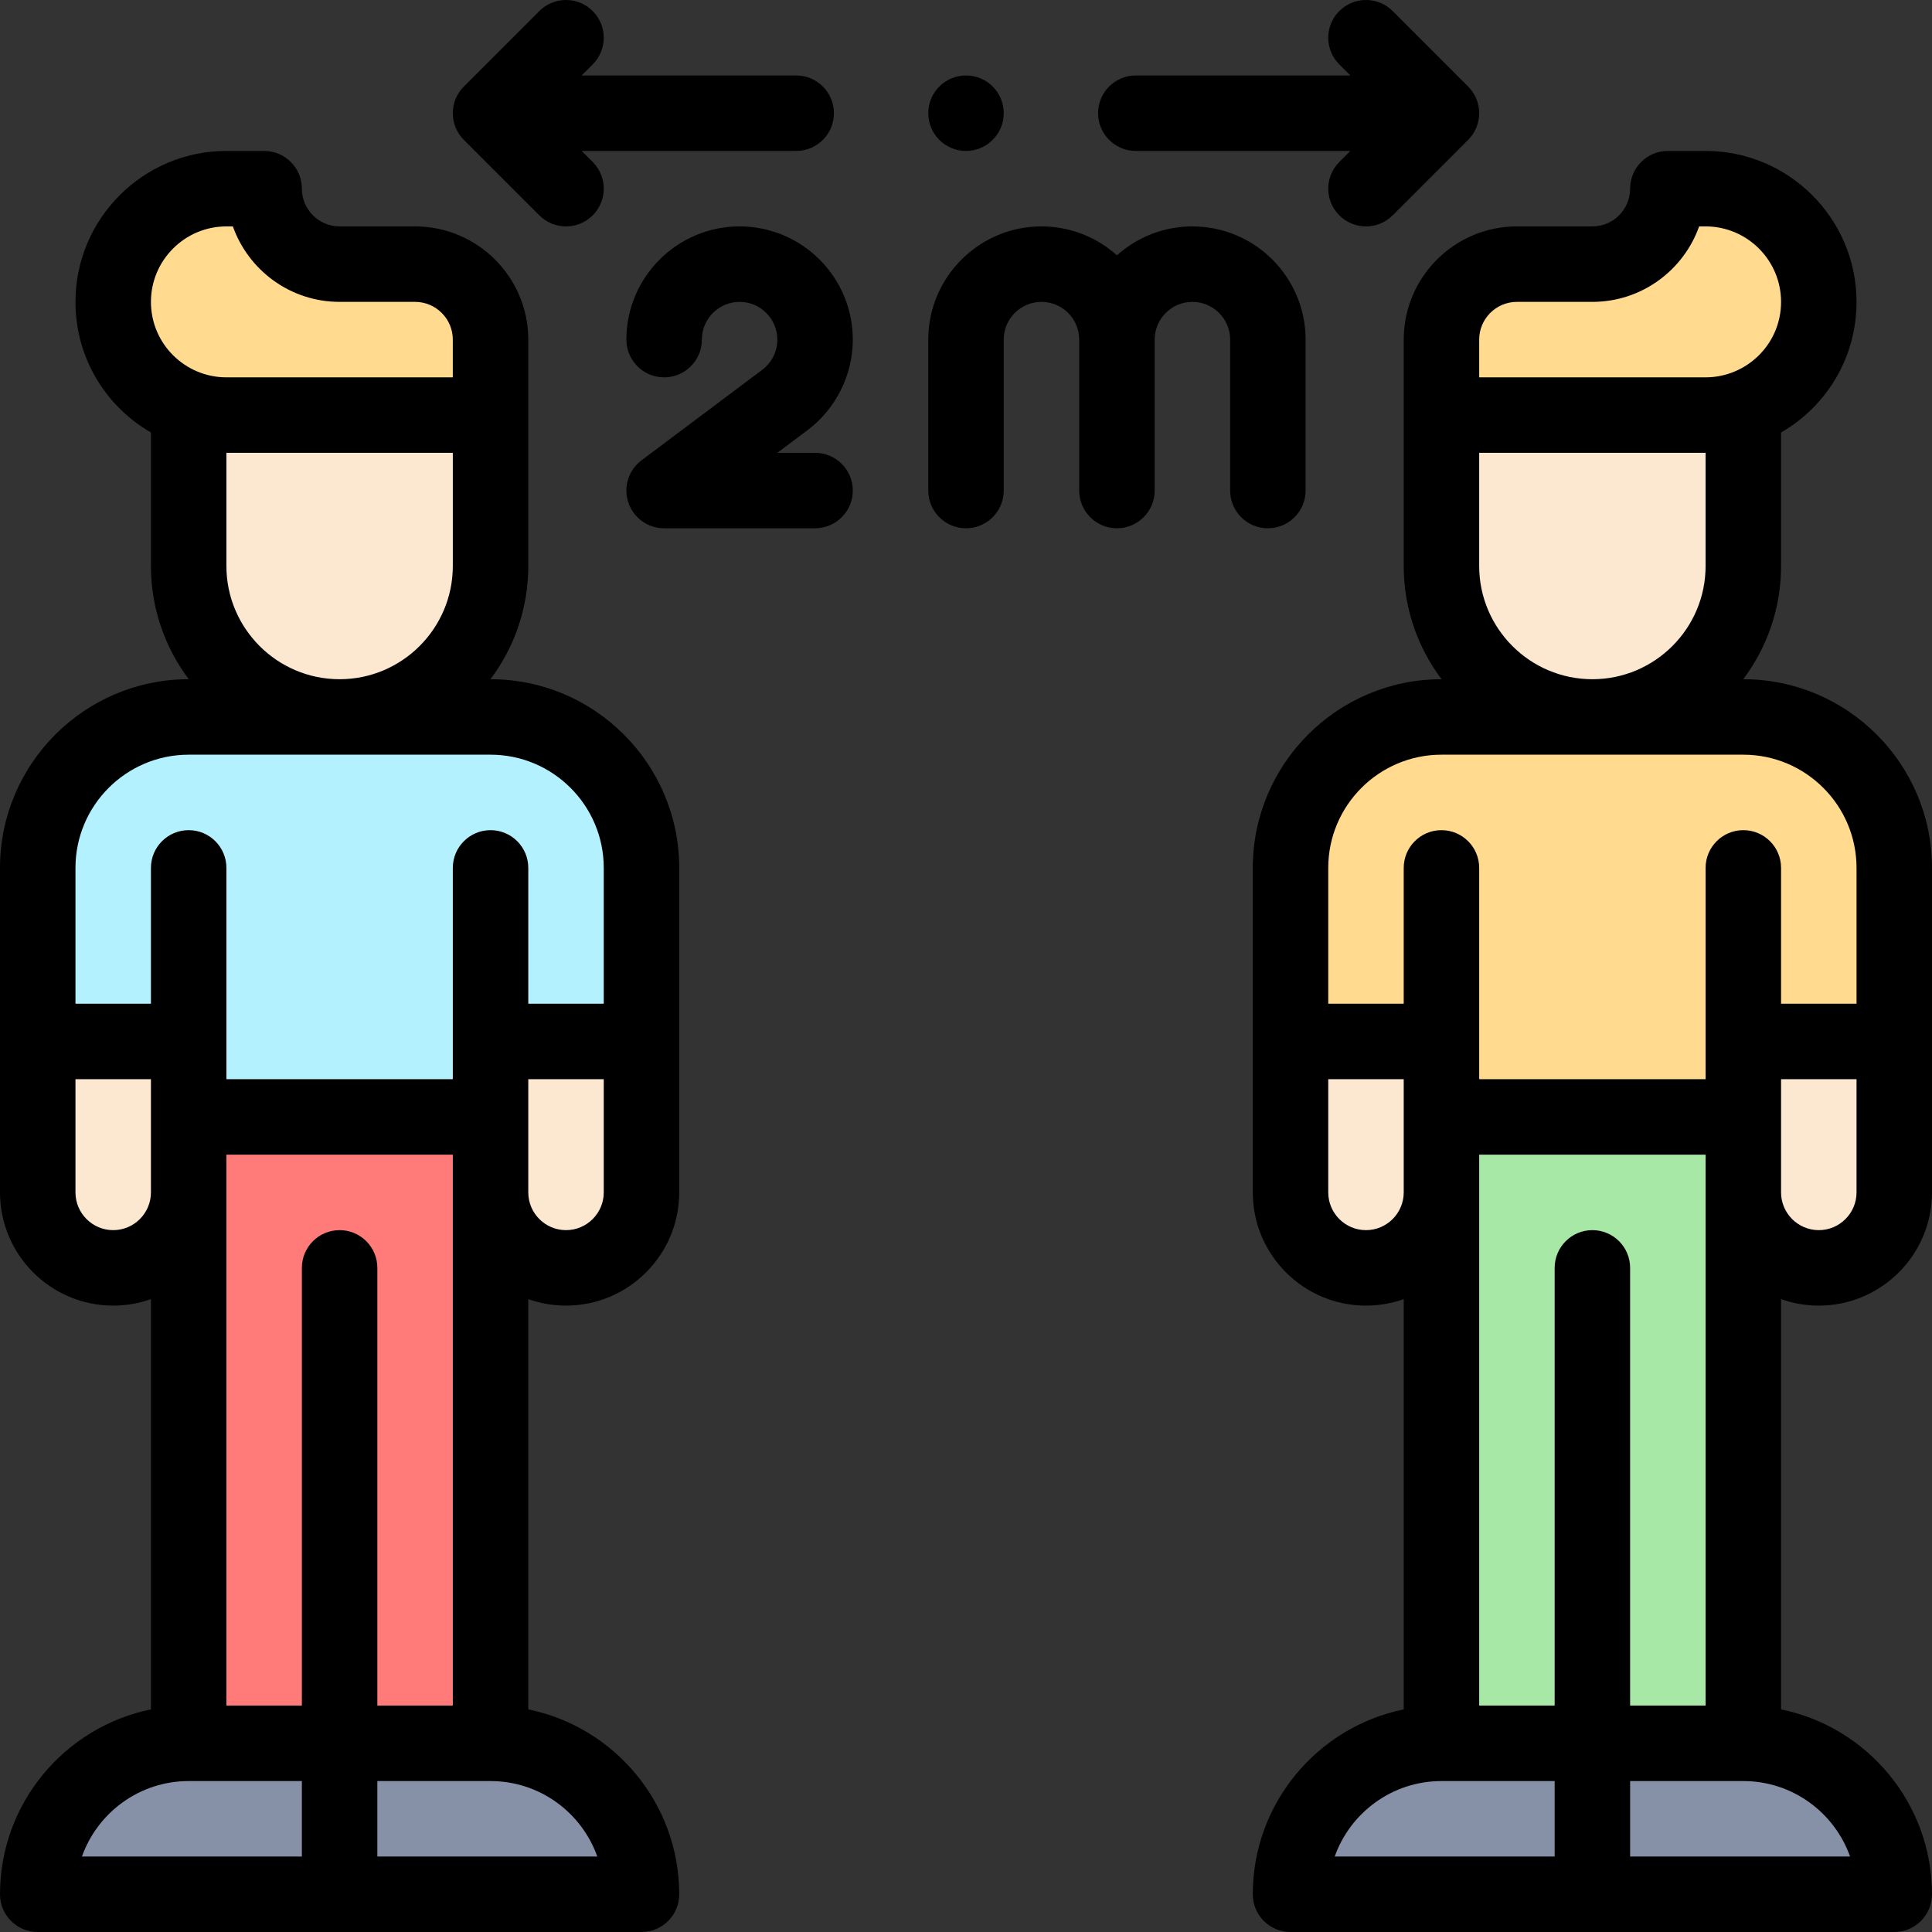 <svg id="Capa_1" enable-background="new 0 0 512 512" height="512" viewBox="0 0 512 512" width="512" xmlns="http://www.w3.org/2000/svg"><rect x="0" y="0" width="512" height="512" fill="#333333" stroke="none"/><g><g><path d="m502 276v40c0 11.05-8.95 20-20 20s-20-8.95-20-20c0-13.99 0-26.01 0-40z" fill="#fce8d0"/><path d="m462 276v20h-80v-20h-40v-46c0-22.09 17.91-40 40-40h80c22.09 0 40 17.91 40 40v46z" fill="#ffda8f"/><path d="m452 50c16.57 0 30 13.43 30 30 0 16.56-13.44 30-30 30h-70v-20c0-11.05 8.95-20 20-20h20c11.05 0 20-8.95 20-20z" fill="#ffda8f"/><path d="m382 462c0-39.892 0-133.563 0-166h80v166c-9.679 0-70.257 0-80 0z" fill="#a7e8a6"/><path d="m382 110v40c0 22.09 17.91 40 40 40s40-17.91 40-40v-40z" fill="#fce8d0"/><path d="m462 462c-9.679 0-70.257 0-80 0-22.09 0-40 17.91-40 40h160c0-22.09-17.91-40-40-40z" fill="#8690a6"/><path d="m382 316c0 11.05-8.95 20-20 20s-20-8.95-20-20v-40h40z" fill="#fce8d0"/><path d="m170 276v40c0 11.05-8.95 20-20 20s-20-8.95-20-20c0-13.99 0-26.01 0-40z" fill="#fce8d0"/><path d="m50 276h-40v-46c0-22.09 17.91-40 40-40h80c22.09 0 40 17.91 40 40v46h-40v20h-80z" fill="#b3f1ff"/><path d="m50 462c0-39.892 0-133.563 0-166h80v166c-9.679 0-70.257 0-80 0z" fill="#ff7b79"/><path d="m50 110v40c0 22.09 17.91 40 40 40s40-17.91 40-40v-40z" fill="#fce8d0"/><path d="m130 90v20h-70c-16.524 0-30-13.406-30-30 0-16.57 13.43-30 30-30h10c0 11.05 8.95 20 20 20h20c11.05 0 20 8.95 20 20z" fill="#ffda8f"/><path d="m130 462c-9.679 0-70.257 0-80 0-22.09 0-40 17.91-40 40h160c0-22.09-17.91-40-40-40z" fill="#8690a6"/><path d="m50 316c0 11.05-8.95 20-20 20s-20-8.95-20-20v-40h40z" fill="#fce8d0"/></g><g><path d="m462 180h-.027c6.292-8.363 10.027-18.753 10.027-30v-35.384c12.359-7.152 20-20.165 20-34.616 0-22.056-17.944-40-40-40h-10c-5.522 0-10 4.478-10 10 0 5.514-4.486 10-10 10h-20c-16.542 0-30 13.458-30 30v60c0 11.247 3.735 21.637 10.027 30h-.027c-27.57 0-50 22.43-50 50v86c0 16.542 13.458 30 30 30 3.506 0 6.87-.61 10-1.72v108.726c-22.795 4.646-40 24.847-40 48.994 0 5.522 4.478 10 10 10h160c5.522 0 10-4.478 10-10 0-24.146-17.205-44.348-40-48.994v-108.726c3.13 1.11 6.494 1.72 10 1.72 16.542 0 30-13.458 30-30v-86c0-27.571-22.43-50-50-50zm-70-90c0-5.514 4.486-10 10-10h20c13.037 0 24.159-8.359 28.286-20h1.714c11.028 0 20 8.972 20 20 0 11.251-9.179 20-20 20h-60zm0 60v-30h60v30c0 16.542-13.458 30-30 30s-30-13.458-30-30zm-10 50h80c16.542 0 30 13.458 30 30v36h-20v-36c0-5.522-4.478-10-10-10s-10 4.478-10 10v56h-60v-56c0-5.522-4.478-10-10-10s-10 4.478-10 10v36h-20v-36c0-16.542 13.458-30 30-30zm70 252h-20v-116c0-5.522-4.478-10-10-10s-10 4.478-10 10v116h-20c0-22.941 0-129.09 0-146h60zm-90-126c-5.514 0-10-4.486-10-10v-30h20v30c0 5.513-4.486 10-10 10zm20 146h30v20h-58.286c4.127-11.641 15.249-20 28.286-20zm108.286 20h-58.286v-20h30c13.037 0 24.159 8.359 28.286 20zm-8.286-166c-5.514 0-10-4.486-10-10v-30h20v30c0 5.513-4.486 10-10 10z"/><path d="m0 502c0 5.522 4.477 10 10 10h160c5.523 0 10-4.478 10-10 0-24.146-17.205-44.348-40-48.994v-108.726c3.13 1.11 6.494 1.72 10 1.72 16.542 0 30-13.458 30-30v-86c0-27.57-22.43-50-50-50h-.027c6.292-8.363 10.027-18.753 10.027-30 0-9.1 0-44.228 0-60 0-16.542-13.458-30-30-30h-20c-5.514 0-10-4.486-10-10 0-5.522-4.477-10-10-10h-10c-22.056 0-40 17.944-40 40 0 14.507 7.692 27.491 20 34.617v35.383c0 11.247 3.735 21.637 10.027 30h-.027c-27.57 0-50 22.43-50 50v86c0 16.542 13.458 30 30 30 3.506 0 6.87-.61 10-1.72v108.726c-22.795 4.646-40 24.847-40 48.994zm50-30h30v20h-58.287c4.128-11.641 15.249-20 28.287-20zm10-166h60v146h-20v-116c0-5.522-4.477-10-10-10s-10 4.478-10 10v116h-20c0-22.941 0-129.09 0-146zm98.287 186h-58.287v-20h30c13.038 0 24.159 8.359 28.287 20zm-8.287-166c-5.514 0-10-4.486-10-10v-30h20v30c0 5.513-4.486 10-10 10zm-90-266h1.713c4.128 11.64 15.249 20 28.287 20h20c5.514 0 10 4.486 10 10v10h-60c-10.94 0-20-8.862-20-20 0-11.029 8.972-20 20-20zm0 90v-30h60v30c0 16.542-13.458 30-30 30s-30-13.458-30-30zm-10 50h80c16.542 0 30 13.458 30 30v36h-20v-36c0-5.522-4.477-10-10-10s-10 4.478-10 10v56h-60v-56c0-5.522-4.477-10-10-10s-10 4.478-10 10v36h-20v-36c0-16.542 13.458-30 30-30zm-20 126c-5.514 0-10-4.486-10-10v-30h20v30c0 5.513-4.486 10-10 10z"/><path d="m226 90c0-16.542-13.458-30-30-30s-30 13.458-30 30c0 5.522 4.477 10 10 10s10-4.478 10-10c0-5.514 4.486-10 10-10s10 4.486 10 10c0 3.177-1.463 6.098-4.009 8.01l-31.991 23.99c-3.444 2.582-4.849 7.078-3.487 11.162 1.361 4.083 5.183 6.838 9.487 6.838h40c5.523 0 10-4.478 10-10s-4.477-10-10-10h-9.998l7.993-5.994c7.517-5.645 12.005-14.62 12.005-24.006z"/><path d="m336 140c5.522 0 10-4.478 10-10v-40c0-16.542-13.458-30-30-30-7.678 0-14.688 2.902-20 7.663-5.312-4.761-12.322-7.663-20-7.663-16.542 0-30 13.458-30 30v40c0 5.522 4.478 10 10 10s10-4.478 10-10v-40c0-5.514 4.486-10 10-10s10 4.486 10 10v40c0 5.522 4.478 10 10 10s10-4.478 10-10v-40c0-5.514 4.486-10 10-10s10 4.486 10 10v40c0 5.522 4.478 10 10 10z"/><circle cx="256" cy="30" r="10"/><path d="m221 30c0-5.522-4.477-10-10-10h-56.858l2.929-2.929c3.905-3.905 3.905-10.237 0-14.143-3.905-3.904-10.237-3.904-14.143 0l-20 20c-3.905 3.905-3.905 10.237 0 14.143l20 20c3.906 3.905 10.237 3.905 14.143 0 3.905-3.905 3.905-10.237 0-14.143l-2.929-2.928h56.858c5.523 0 10-4.478 10-10z"/><path d="m291 30c0 5.522 4.478 10 10 10h56.857l-2.929 2.929c-3.905 3.905-3.905 10.237 0 14.143 3.907 3.905 10.236 3.904 14.143 0l20-20c3.905-3.905 3.905-10.237 0-14.143l-20-20c-3.906-3.904-10.236-3.904-14.143 0-3.905 3.905-3.905 10.237 0 14.143l2.929 2.928h-56.857c-5.522 0-10 4.477-10 10z"/></g></g></svg>